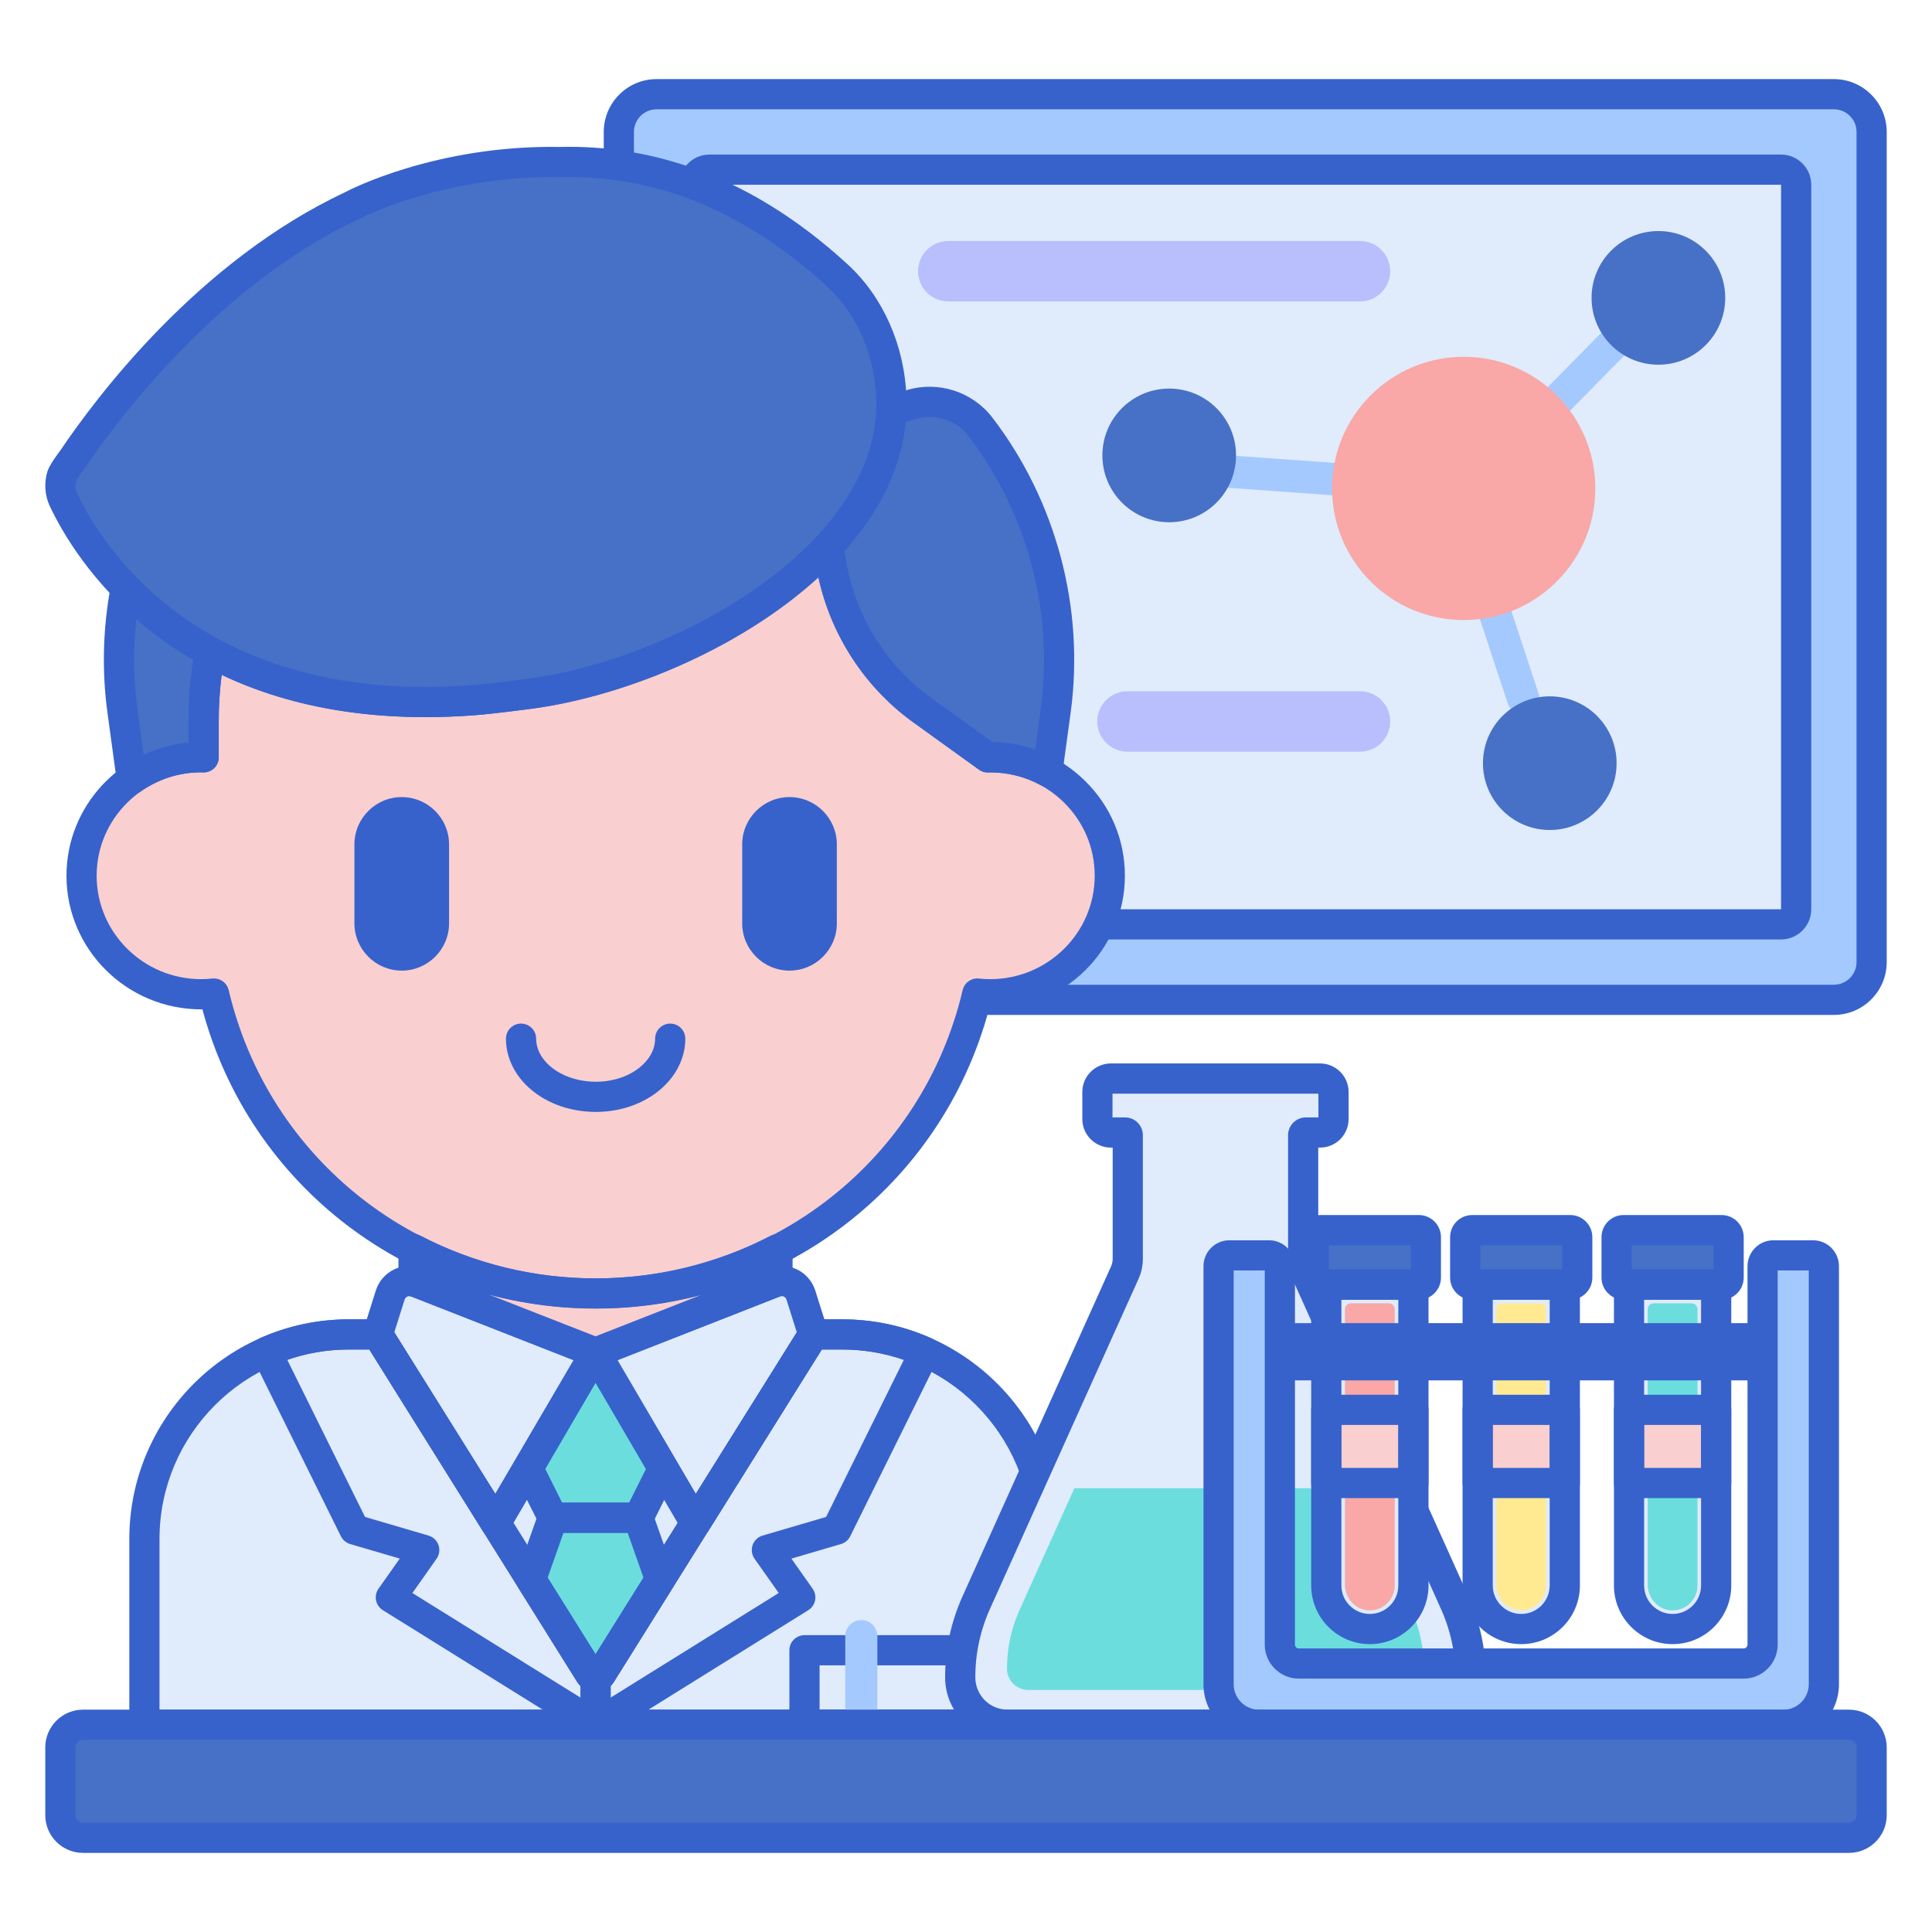 <svg id="Layer_1" enable-background="new 0 0 256 256" height="512" viewBox="0 0 256 256" width="512" xmlns="http://www.w3.org/2000/svg"><path d="m243 132.483h-156c-2.761 0-5-2.239-5-5v-110c0-2.761 2.239-5 5-5h156c2.761 0 5 2.239 5 5v110c0 2.761-2.239 5-5 5z" fill="#a4c9ff"/><path d="m92 120.483v-96c0-1.105.895-2 2-2h142c1.105 0 2 .895 2 2v96c0 1.105-.895 2-2 2h-142c-1.105 0-2-.896-2-2z" fill="#e0ebfc"/><path d="m216.314 44.111c.331.777.185 1.71-.444 2.349l-9.75 9.91c-.831.845-2.191.856-3.036.025s-.856-2.19-.025-3.036l9.75-9.91c.831-.845 2.191-.856 3.036-.025.206.203.362.437.469.687z" fill="#a4c9ff"/><circle cx="219.746" cy="39.47" fill="#4671c6" r="8.855"/><path d="m178.589 65.763-15.843-1.13c-1.183-.084-2.073-1.111-1.989-2.294s1.111-2.073 2.294-1.989l15.843 1.13c1.183.084 2.073 1.111 1.989 2.294s-1.111 2.073-2.294 1.989z" fill="#a4c9ff"/><path d="m201.659 94.643c-.842-.06-1.605-.617-1.887-1.469l-4.358-13.201c-.372-1.125.24-2.34 1.366-2.711s2.34.239 2.712 1.366l4.358 13.201c.372 1.126-.24 2.34-1.366 2.711-.274.09-.554.122-.825.103z" fill="#a4c9ff"/><circle cx="193.947" cy="64.719" fill="#f9a7a7" r="17.44"/><circle cx="154.926" cy="60.344" fill="#4671c6" r="8.855"/><circle cx="205.353" cy="101.124" fill="#4671c6" r="8.855"/><path d="m180.207 99.599h-30.811c-2.209 0-4-1.791-4-4 0-2.209 1.791-4 4-4h30.811c2.209 0 4 1.791 4 4 0 2.209-1.791 4-4 4z" fill="#b9befc"/><path d="m180.207 39.938h-54.561c-2.209 0-4-1.791-4-4 0-2.209 1.791-4 4-4h54.561c2.209 0 4 1.791 4 4 0 2.209-1.791 4-4 4z" fill="#b9befc"/><path d="m243 134.482h-156c-3.859 0-7-3.141-7-7v-110c0-3.859 3.141-7 7-7h156c3.859 0 7 3.141 7 7v110c0 3.86-3.141 7-7 7zm-156-120c-1.654 0-3 1.346-3 3v110c0 1.654 1.346 3 3 3h156c1.654 0 3-1.346 3-3v-110c0-1.654-1.346-3-3-3z" fill="#3762cc"/><path d="m236 124.482h-142c-2.206 0-4-1.794-4-4v-96c0-2.206 1.794-4 4-4h142c2.206 0 4 1.794 4 4v96c0 2.206-1.794 4-4 4zm-142-100v96.003l142-.003v-96z" fill="#3762cc"/><path d="m130.878 100.349-8.687-6.254c-6.853-4.934-11.177-12.42-12.233-20.527l-.271-1.193c-9.9 10.62-26.635 17.914-39.802 19.59 0 0-4.655.62-7.03.802-15.409 1.183-26.765-1.864-35.048-6.374-.531 2.952-.824 5.987-.824 9.09v4.864c-.11-.002-.218-.016-.328-.016-8.753 0-15.848 7.031-15.848 15.706 0 8.674 7.096 15.706 15.848 15.706.575 0 1.141-.034 1.7-.093 5.361 22.774 25.961 39.745 50.575 39.745s45.215-16.97 50.575-39.745c.559.059 1.125.093 1.7.093 8.753 0 15.848-7.032 15.848-15.706.002-8.85-7.365-15.898-16.175-15.688z" fill="#f9cfcf"/><path d="m78.942 147.334c-3.622 0-6.992-1.304-9.248-3.578-1.711-1.725-2.653-3.899-2.653-6.125 0-1.104.896-2 2-2s2 .896 2 2c0 1.18.517 2.323 1.493 3.309 1.487 1.499 3.883 2.395 6.408 2.395 2.54 0 4.863-.873 6.373-2.395.977-.984 1.492-2.128 1.492-3.309 0-1.104.896-2 2-2s2 .896 2 2c0 2.226-.942 4.401-2.652 6.125-2.256 2.274-5.613 3.578-9.213 3.578z" fill="#3762cc"/><path d="m53.234 128.611c-3.458 0-6.271-2.813-6.271-6.27v-10.451c0-3.458 2.813-6.271 6.271-6.271 3.457 0 6.27 2.813 6.27 6.271v10.451c0 3.457-2.813 6.27-6.27 6.27z" fill="#3762cc"/><path d="m104.616 128.611c-3.458 0-6.271-2.813-6.271-6.27v-10.451c0-3.458 2.813-6.271 6.271-6.271 3.457 0 6.27 2.813 6.27 6.271v10.451c.001 3.457-2.813 6.27-6.27 6.27z" fill="#3762cc"/><path d="m111.589 176.818h-8.615c-.019-.001-.037-.004-.056-.004l-.003.004h-56.672c-14.972 0-27.109 12.137-27.109 27.109v24.612h119.563v-7.152-3.861-13.599c.001-14.972-12.136-27.109-27.108-27.109z" fill="#e0ebfc"/><path d="m78.909 224.216c-.988 0-1.892-.501-2.416-1.341l-28.131-44.996c-.385-.617-.405-1.394-.053-2.03.353-.636 1.021-1.03 1.749-1.03h28.851.014 28.851c.728 0 1.397.395 1.749 1.03.353.637.332 1.414-.054 2.03l-28.145 44.998c-.522.838-1.426 1.339-2.415 1.339zm.978-3.459s0 .001 0 0zm-1.953-.001c-.001.001-.001.001-.002.002zm-24.266-41.938 25.242 40.376 25.253-40.376h-25.142c-.072.004-.146.004-.218 0z" fill="#3762cc"/><path d="m84.584 201.107c-4.231 0-7.077 0-11.336 0l-2.887 8.185 7.83 12.525c.332.531 1.106.532 1.439 0l7.839-12.535z" fill="#6bdddd"/><path d="m78.916 179.222-8.937 15.347 3.269 6.538h11.35l3.263-6.525z" fill="#6bdddd"/><path d="m78.91 224.215c-.989 0-1.892-.5-2.416-1.339l-7.83-12.523c-.322-.517-.393-1.151-.189-1.726l2.888-8.186c.282-.8 1.038-1.335 1.886-1.335h11.336c.848 0 1.604.535 1.886 1.335l2.885 8.176c.203.574.133 1.209-.19 1.726l-7.84 12.534c-.523.837-1.427 1.338-2.416 1.338zm-.976-3.459c-.001.001-.001.001-.002.002zm-5.367-11.707 6.343 10.146 6.352-10.155-2.093-5.933h-8.506z" fill="#3762cc"/><path d="m84.598 203.107h-11.35c-.758 0-1.45-.428-1.789-1.105l-3.269-6.538c-.302-.604-.278-1.318.061-1.901l8.937-15.348c.358-.614 1.017-.993 1.729-.993s1.37.378 1.729.993l8.944 15.359c.339.583.362 1.298.061 1.901l-3.263 6.526c-.34.679-1.033 1.106-1.79 1.106zm-10.114-4h8.877l2.227-4.454-6.672-11.457-6.664 11.445z" fill="#3762cc"/><path d="m51.706 171.601-1.648 5.217 15.627 24.996 13.231-22.592-23.708-9.294c-1.431-.561-3.039.207-3.502 1.673z" fill="#e0ebfc"/><path d="m106.12 171.601 1.648 5.217-15.628 24.996-13.231-22.592 23.708-9.294c1.432-.561 3.039.207 3.503 1.673z" fill="#e0ebfc"/><g fill="#3762cc"><path d="m65.686 203.814c-.688 0-1.33-.354-1.696-.939l-15.627-24.996c-.31-.497-.388-1.104-.211-1.663l1.647-5.217c.387-1.225 1.273-2.245 2.432-2.799 1.16-.554 2.511-.602 3.707-.135l23.708 9.294c.545.214.969.654 1.16 1.207s.132 1.161-.164 1.666l-13.23 22.593c-.354.604-.997.979-1.696.989-.011 0-.021 0-.03 0zm-13.442-27.273 13.386 21.411 10.378-17.723-21.529-8.439c-.233-.09-.427-.026-.522.019-.096.046-.269.158-.343.395v.001zm-.538-4.939h.01z"/><path d="m92.141 203.814c-.01 0-.02 0-.029 0-.699-.011-1.343-.386-1.696-.989l-13.231-22.593c-.296-.505-.355-1.113-.164-1.666s.615-.993 1.16-1.207l23.708-9.294c1.195-.467 2.548-.419 3.707.135 1.158.554 2.045 1.574 2.432 2.799l1.648 5.217c.177.559.099 1.166-.211 1.663l-15.627 24.996c-.367.585-1.009.939-1.697.939zm-10.324-23.585 10.379 17.723 13.386-21.411-1.37-4.337s0 0 0-.001c-.074-.236-.247-.349-.343-.395s-.293-.109-.522-.019z"/><path d="m78.909 230.538c-.367 0-.733-.101-1.057-.302l-27.12-16.877c-.468-.291-.794-.762-.903-1.301-.109-.54.009-1.101.326-1.551l2.813-3.986-6.567-1.926c-.536-.157-.982-.531-1.23-1.032l-11.655-23.555c-.241-.488-.273-1.056-.087-1.568.186-.513.573-.928 1.072-1.147 3.717-1.643 7.668-2.475 11.743-2.475h3.815c.689 0 1.33.355 1.696.939l27.872 44.584c.26.098.498.25.699.448.382.377.596.891.595 1.427l-.012 6.325c-.001.726-.396 1.394-1.03 1.745-.302.169-.636.252-.97.252zm-24.264-19.455 22.271 13.859.003-1.536c-.159-.157-.302-.334-.425-.529l-27.545-44.059h-2.706c-2.811 0-5.553.459-8.178 1.367l10.302 20.818 8.409 2.467c.62.182 1.113.65 1.326 1.261.212.609.117 1.284-.255 1.812zm25.243 9.676h.01zm-.993-.546s-.001 0-.002 0z"/><path d="m78.921 230.538c-.334 0-.668-.083-.97-.251-.635-.352-1.029-1.02-1.03-1.745l-.012-6.325c-.001-.536.213-1.05.595-1.427.201-.198.439-.351.699-.448l27.872-44.583c.365-.583 1.004-.938 1.692-.939l3.819-.001c4.074 0 8.025.832 11.744 2.474.499.221.887.636 1.072 1.148.187.513.154 1.08-.087 1.568l-11.656 23.555c-.248.501-.694.875-1.23 1.032l-6.567 1.926 2.813 3.986c.317.45.436 1.011.326 1.551-.109.539-.436 1.01-.903 1.301l-27.12 16.877c-.324.201-.69.301-1.057.301zm1.99-7.132.003 1.536 22.271-13.859-3.203-4.54c-.372-.527-.467-1.202-.255-1.812.213-.61.706-1.079 1.326-1.261l8.409-2.467 10.303-20.818c-2.626-.908-5.368-1.367-8.179-1.367h-2.707l-27.543 44.056c-.121.196-.265.375-.425.532zm-1.975-3.193h.002c-.001 0-.002 0-.002 0z"/><path d="m130.427 230.538h-23.829c-1.104 0-2-.896-2-2v-9.872c0-1.104.896-2 2-2h23.829c1.104 0 2 .896 2 2v9.872c0 1.105-.896 2-2 2zm-21.829-4h19.829v-5.872h-19.829z"/></g><path d="m16.655 77.958c-1.002 5.295-1.176 10.761-.435 16.203l1.241 9.102c2.595-1.837 5.763-2.929 9.195-2.929.111 0 .218.014.328.017v-4.865c0-3.103.297-6.136.829-9.087-4.624-2.519-8.288-5.489-11.158-8.441z" fill="#4671c6"/><path d="m17.461 105.262c-.271 0-.541-.055-.797-.165-.641-.279-1.09-.872-1.185-1.564l-1.241-9.102c-.76-5.576-.608-11.243.451-16.845.139-.733.674-1.329 1.389-1.544.714-.218 1.489-.014 2.01.521 3.103 3.19 6.695 5.908 10.681 8.078.757.412 1.165 1.263 1.013 2.111-.529 2.936-.797 5.874-.797 8.732v4.865c0 .54-.218 1.057-.604 1.433-.387.377-.913.591-1.448.566-.081-.002-.162-.007-.242-.013-.006 0-.012 0-.017 0-2.92 0-5.693.886-8.057 2.559-.344.243-.749.368-1.156.368zm.602-23.218c-.44 3.957-.395 7.927.139 11.847l.838 6.142c1.871-.883 3.876-1.431 5.945-1.623v-2.925c0-2.637.21-5.333.625-8.032-2.701-1.573-5.225-3.383-7.547-5.409z" fill="#3762cc"/><path d="m138.697 230.539h-119.562c-1.104 0-2-.896-2-2v-24.612c0-16.051 13.058-29.108 29.108-29.108h3.815c.689 0 1.33.355 1.696.939l13.875 22.194 11.558-19.735c.358-.612 1.016-.989 1.726-.989s1.367.377 1.726.989l11.558 19.735 13.875-22.194c.366-.584 1.007-.939 1.696-.939h3.821c16.051 0 29.108 13.058 29.108 29.108v24.612c0 1.105-.895 2-2 2zm-117.562-4h115.563v-22.612c0-13.845-11.264-25.108-25.108-25.108h-2.713l-15.039 24.057c-.372.594-1.025.948-1.726.939-.699-.011-1.343-.386-1.696-.989l-11.502-19.64-11.502 19.64c-.354.604-.997.979-1.696.989-.692.01-1.354-.346-1.726-.939l-15.04-24.058h-2.707c-13.845 0-25.108 11.264-25.108 25.108z" fill="#3762cc"/><path d="m55.208 169.928 23.704 9.292 23.704-9.292c.134-.052.27-.082.406-.112v-4.3c-7.203 3.749-15.398 5.878-24.1 5.878-8.713 0-16.917-2.135-24.127-5.892v4.312c.139.03.277.061.413.114z" fill="#f9cfcf"/><path d="m78.913 181.221c-.248 0-.495-.046-.729-.138l-23.685-9.285c-.043-.012-.087-.02-.13-.029-.918-.2-1.573-1.014-1.573-1.954v-4.312c0-.699.365-1.348.963-1.71.598-.363 1.341-.388 1.961-.063 7.112 3.706 15.136 5.665 23.203 5.665 8.059 0 16.073-1.954 23.176-5.652.62-.322 1.365-.299 1.961.064.598.362.963 1.011.963 1.71v4.3c0 .942-.657 1.756-1.578 1.955-.043.009-.086.017-.128.029l-23.673 9.282c-.236.092-.483.138-.731.138zm-14.227-9.726 14.228 5.577 14.182-5.56c-9.235 2.49-19.181 2.482-28.41-.017zm-10.178.306h.01z" fill="#3762cc"/><path d="m129.903 56.545c-2.14-2.79-5.784-3.961-9.148-2.942l-2.653.804c-.264 6.643-3.5 12.738-8.428 18.011l.369 1.719h.005c1.18 7.887 5.451 15.14 12.144 19.958l8.687 6.254c2.858-.067 5.528.607 7.906 1.893l1.102-8.082c1.822-13.368-1.772-26.91-9.984-37.615z" fill="#4671c6"/><path d="m78.932 173.395c-24.633 0-45.823-16.22-52.111-39.651-.055.001-.11.001-.165.001-9.841 0-17.848-7.943-17.848-17.706 0-9.204 7.116-16.791 16.177-17.629v-2.925c0-3.114.288-6.292.854-9.444.114-.632.524-1.171 1.104-1.449.58-.276 1.257-.26 1.82.047 9.338 5.084 20.758 7.147 33.938 6.136 2.293-.175 6.873-.784 6.92-.79 13.98-1.78 29.85-9.581 38.604-18.972.506-.543 1.269-.762 1.984-.567.715.193 1.266.766 1.429 1.488l.271 1.193c.014.061.025.122.033.185.999 7.673 5.16 14.657 11.418 19.161l8.158 5.875c4.592.062 8.904 1.851 12.211 5.078 3.434 3.354 5.325 7.833 5.325 12.613 0 9.763-8.007 17.706-17.848 17.706-.056 0-.11 0-.166-.001-6.286 23.431-27.476 39.651-52.108 39.651zm-50.575-43.745c.918 0 1.73.631 1.945 1.542 5.295 22.493 25.292 38.202 48.629 38.202s43.333-15.709 48.627-38.202c.231-.98 1.152-1.634 2.155-1.531.533.056 1.021.083 1.493.083 7.636 0 13.848-6.148 13.848-13.706 0-3.694-1.463-7.157-4.12-9.751-2.693-2.63-6.271-4.011-10.009-3.938-.424.034-.863-.122-1.217-.376l-8.687-6.255c-6.432-4.631-10.926-11.552-12.595-19.276-10.976 10.102-26.757 16.039-38.287 17.508-.181.023-4.727.628-7.131.812-12.814.985-24.118-.81-33.641-5.33-.255 2.029-.383 4.056-.383 6.053v4.864c0 .536-.216 1.051-.599 1.427-.382.376-.908.563-1.437.573-.088-.002-.174-.007-.261-.014-.002 0-.004 0-.006 0-7.667 0-13.875 6.147-13.875 13.703 0 7.558 6.212 13.706 13.848 13.706.473 0 .96-.027 1.491-.083.073-.007.142-.011.212-.011z" fill="#3762cc"/><path d="m138.785 104.242c-.327 0-.654-.08-.951-.24-2.135-1.155-4.477-1.697-6.909-1.653-.423.034-.862-.122-1.216-.376l-8.687-6.255c-6.919-4.98-11.626-12.681-12.932-21.144-.001-.006-.002-.012-.003-.018l-.369-1.719c-.138-.64.047-1.307.494-1.785 5.008-5.359 7.663-10.986 7.892-16.726.033-.851.603-1.587 1.418-1.834l2.652-.804c4.139-1.251 8.684.209 11.314 3.638 8.478 11.052 12.26 25.304 10.379 39.104l-1.102 8.082c-.089.65-.49 1.216-1.076 1.513-.283.145-.593.217-.904.217zm-7.266-5.895c1.952.025 3.84.358 5.644.993l.743-5.45c1.737-12.749-1.758-25.917-9.59-36.127-1.622-2.116-4.427-3.018-6.98-2.245l-1.333.404c-.585 5.929-3.322 11.665-8.156 17.084l.124.576c.024.084.043.17.056.259 1.116 7.458 5.247 14.249 11.334 18.631z" fill="#3762cc"/><path d="m110.968 36.502c-6.764-6.21-13.603-10.224-20.372-12.534l.001-.002c-.014-.004-.027-.007-.04-.011-5.537-1.884-11.025-2.625-16.388-2.486-16.12-.264-27.482 5.755-27.482 5.755l.012.003c-19.327 9.013-32.889 27.398-37.105 33.665-.27.33-1.246 1.702-1.389 2.146-.326 1.016-.269 2.178.213 3.198 3.577 7.571 17.198 29.392 54.438 26.532 2.376-.182 7.03-.802 7.03-.802 20.248-2.578 48.993-18.416 48.228-39.253-.23-6.254-2.805-12.226-7.146-16.211z" fill="#4671c6"/><path d="m56.364 95.022c-33.794 0-46.534-21.116-49.755-27.932-.683-1.447-.796-3.146-.309-4.664.268-.834 1.354-2.292 1.664-2.696 4.927-7.314 18.387-25.152 37.72-34.237.022-.013.044-.025.066-.037.482-.256 11.999-6.263 28.451-5.987 5.732-.143 11.463.714 16.952 2.576.046.014.092.029.137.047 7.342 2.514 14.416 6.866 21.029 12.937 4.7 4.315 7.54 10.734 7.793 17.611.821 22.397-29.028 38.643-49.975 41.311-.181.023-4.727.628-7.131.812-2.297.175-4.513.259-6.642.259zm-46.274-31.31c-.157.546-.108 1.151.137 1.67 3.146 6.66 16.233 28.184 52.476 25.392 2.294-.176 6.873-.784 6.92-.79 19.897-2.533 47.201-17.909 46.493-37.197-.213-5.815-2.582-11.214-6.5-14.811-6.218-5.708-12.834-9.784-19.665-12.115-.012-.004-.023-.008-.035-.012-.001-.001-.002-.001-.003-.001-5.054-1.72-10.338-2.512-15.69-2.38-.336-.005-.67-.008-1-.008-14.051 0-24.167 4.814-25.459 5.46-.069.044-.143.084-.218.119-19.076 8.896-32.601 27.484-36.292 32.969-.035.053-.072.103-.112.151-.237.288-.882 1.224-1.052 1.553z" fill="#3762cc"/><path d="m192.746 212.342-19.677-43.712c-.26-.577-.394-1.202-.394-1.835v-16.375c0-.197.16-.357.357-.357h1.882c.985 0 1.784-.799 1.784-1.784v-3.583c0-.985-.799-1.784-1.784-1.784h-27.718c-.985 0-1.784.799-1.784 1.784v3.583c0 .985.799 1.784 1.784 1.784h1.882c.197 0 .357.16.357.357v16.375c0 .633-.134 1.258-.394 1.835l-19.677 43.712c-1.402 3.115-2.127 6.491-2.127 9.907v.033c0 3.456 2.801 6.257 6.257 6.257h27.561 27.561c3.456 0 6.257-2.801 6.257-6.257v-.033c0-3.416-.725-6.792-2.127-9.907z" fill="#e0ebfc"/><path d="m188.616 230.538h-55.123c-4.553 0-8.257-3.704-8.257-8.257 0-3.754.774-7.363 2.303-10.76l19.679-43.713c.144-.32.217-.662.217-1.014v-14.731h-.238c-2.087 0-3.784-1.697-3.784-3.784v-3.583c0-2.087 1.697-3.784 3.784-3.784h27.718c2.086 0 3.783 1.697 3.783 3.784v3.583c0 2.087-1.697 3.784-3.783 3.784h-.238v14.731c0 .353.073.693.218 1.014l19.677 43.712c1.527 3.396 2.303 7.005 2.303 10.729-.002 4.585-3.706 8.289-8.259 8.289zm-41.204-82.475h1.666c1.3 0 2.356 1.057 2.356 2.356v16.375c0 .919-.191 1.812-.568 2.653l-19.68 43.715c-1.294 2.877-1.95 5.935-1.95 9.086 0 2.38 1.909 4.289 4.257 4.289h55.123c2.348 0 4.257-1.909 4.257-4.257 0-3.186-.656-6.243-1.95-9.118-.001 0-.001 0-.001 0l-19.677-43.712c-.378-.841-.569-1.734-.569-2.656v-16.374c0-1.3 1.057-2.356 2.356-2.356h1.665v-3.151h-27.285z" fill="#3762cc"/><path d="m187.01 213.32-7.256-16.12h-37.397l-7.256 16.12c-1.107 2.459-1.667 5.073-1.666 7.799.001 1.551 1.265 2.807 2.816 2.807h49.61c1.552 0 2.816-1.263 2.816-2.845-.001-2.694-.562-5.305-1.667-7.761z" fill="#6bdddd"/><path d="m116.255 228.539h-4.254v-11.745c0-1.175.952-2.127 2.127-2.127 1.175 0 2.127.952 2.127 2.127z" fill="#a4c9ff"/><path d="m241.672 223.172v-55.397c0-.791-.641-1.433-1.433-1.433h-5.253c-.791 0-1.433.641-1.433 1.433v50.144c0 1.385-1.123 2.507-2.507 2.507h-58.951c-1.385 0-2.507-1.123-2.507-2.507v-50.144c0-.791-.641-1.433-1.433-1.433h-5.253c-.791 0-1.433.641-1.433 1.433v55.397c0 2.967 2.405 5.373 5.373 5.373h.328 2.418c2.716 0 67.949 0 66.712 0 2.967-.001 5.372-2.406 5.372-5.373z" fill="#a4c9ff"/><path d="m188.007 170.216h-12.989c-.512 0-.928-.415-.928-.928v-5.362c0-.512.415-.928.928-.928h12.989c.512 0 .928.415.928.928v5.362c0 .513-.416.928-.928.928z" fill="#4671c6"/><path d="m175.739 170.216v39.868c0 3.188 2.585 5.773 5.773 5.773s5.773-2.585 5.773-5.773v-39.868z" fill="#e0ebfc"/><path d="m181.286 213.376c-1.751-.117-3.073-1.653-3.073-3.408v-36.491c0-.434.352-.786.786-.786h5.025c.434 0 .786.352.786.786v36.607c.001 1.894-1.603 3.42-3.524 3.292z" fill="#f9a7a7"/><path d="m175.739 186.813h11.546v9.691h-11.546z" fill="#f9cfcf"/><path d="m181.512 217.857c-4.286 0-7.772-3.487-7.772-7.773v-39.868c0-1.104.896-2 2-2h11.546c1.104 0 2 .896 2 2v39.868c-.001 4.286-3.488 7.773-7.774 7.773zm-3.773-45.641v37.868c0 2.081 1.692 3.773 3.772 3.773 2.081 0 3.773-1.692 3.773-3.773v-37.868z" fill="#3762cc"/><path d="m187.285 198.503h-11.546c-1.104 0-2-.896-2-2v-9.69c0-1.104.896-2 2-2h11.546c1.104 0 2 .896 2 2v9.69c0 1.104-.895 2-2 2zm-9.546-4h7.546v-5.69h-7.546z" fill="#3762cc"/><path d="m188.007 172.217h-12.989c-1.614 0-2.928-1.313-2.928-2.929v-5.361c0-1.615 1.313-2.929 2.928-2.929h12.989c1.614 0 2.928 1.313 2.928 2.929v5.361c0 1.615-1.314 2.929-2.928 2.929zm-11.917-4h10.845v-3.219h-10.845z" fill="#3762cc"/><path d="m208.065 170.216h-12.989c-.512 0-.928-.415-.928-.928v-5.362c0-.512.415-.928.928-.928h12.989c.512 0 .928.415.928.928v5.362c0 .513-.415.928-.928.928z" fill="#4671c6"/><path d="m195.797 170.216v39.868c0 3.188 2.585 5.773 5.773 5.773s5.773-2.585 5.773-5.773v-39.868z" fill="#e0ebfc"/><path d="m201.344 213.376c-1.751-.117-3.073-1.653-3.073-3.408v-36.491c0-.434.352-.786.786-.786h5.025c.434 0 .786.352.786.786v36.607c.001 1.894-1.603 3.42-3.524 3.292z" fill="#ffea92"/><path d="m195.797 186.813h11.546v9.691h-11.546z" fill="#f9cfcf"/><path d="m201.57 217.857c-4.286 0-7.773-3.487-7.773-7.773v-39.868c0-1.104.896-2 2-2h11.547c1.104 0 2 .896 2 2v39.868c0 4.286-3.488 7.773-7.774 7.773zm-3.773-45.641v37.868c0 2.081 1.692 3.773 3.773 3.773s3.773-1.692 3.773-3.773v-37.868z" fill="#3762cc"/><path d="m207.344 198.503h-11.547c-1.104 0-2-.896-2-2v-9.69c0-1.104.896-2 2-2h11.547c1.104 0 2 .896 2 2v9.69c0 1.104-.896 2-2 2zm-9.547-4h7.547v-5.69h-7.547z" fill="#3762cc"/><path d="m208.065 172.217h-12.99c-1.614 0-2.928-1.313-2.928-2.929v-5.361c0-1.615 1.313-2.929 2.928-2.929h12.99c1.614 0 2.928 1.313 2.928 2.929v5.361c0 1.615-1.313 2.929-2.928 2.929zm-11.918-4h10.846v-3.219h-10.846z" fill="#3762cc"/><path d="m228.123 170.216h-12.989c-.512 0-.928-.415-.928-.928v-5.362c0-.512.415-.928.928-.928h12.989c.512 0 .928.415.928.928v5.362c0 .513-.415.928-.928.928z" fill="#4671c6"/><path d="m215.856 170.216v39.868c0 3.188 2.585 5.773 5.773 5.773s5.773-2.585 5.773-5.773v-39.868z" fill="#e0ebfc"/><path d="m221.403 213.376c-1.751-.117-3.073-1.653-3.073-3.408v-36.491c0-.434.352-.786.786-.786h5.025c.434 0 .786.352.786.786v36.607c.001 1.894-1.604 3.42-3.524 3.292z" fill="#6bdddd"/><path d="m215.856 186.813h11.546v9.691h-11.546z" fill="#f9cfcf"/><path d="m221.629 217.857c-4.286 0-7.773-3.487-7.773-7.773v-39.868c0-1.104.896-2 2-2h11.546c1.104 0 2 .896 2 2v39.868c-.001 4.286-3.487 7.773-7.773 7.773zm-3.774-45.641v37.868c0 2.081 1.692 3.773 3.773 3.773 2.08 0 3.772-1.692 3.772-3.773v-37.868z" fill="#3762cc"/><path d="m227.401 198.503h-11.546c-1.104 0-2-.896-2-2v-9.69c0-1.104.896-2 2-2h11.546c1.104 0 2 .896 2 2v9.69c0 1.104-.895 2-2 2zm-9.546-4h7.546v-5.69h-7.546z" fill="#3762cc"/><path d="m228.123 172.217h-12.989c-1.614 0-2.928-1.313-2.928-2.929v-5.361c0-1.615 1.313-2.929 2.928-2.929h12.989c1.614 0 2.928 1.313 2.928 2.929v5.361c0 1.615-1.314 2.929-2.928 2.929zm-11.917-4h10.845v-3.219h-10.845z" fill="#3762cc"/><path d="m236.316 230.544h-69.475c-4.065 0-7.373-3.307-7.373-7.372v-55.397c0-1.893 1.54-3.433 3.433-3.433h5.254c1.893 0 3.433 1.54 3.433 3.433v50.144c0 .28.228.508.507.508h58.951c.279 0 .507-.228.507-.508v-50.144c0-1.893 1.54-3.433 3.434-3.433h5.253c1.893 0 3.433 1.54 3.433 3.433v55.397c0 4.053-3.288 7.353-7.337 7.372-.007 0-.014 0-.02 0zm-72.847-62.202v54.83c0 1.859 1.513 3.372 3.373 3.372h69.457c1.86 0 3.373-1.513 3.373-3.372v-54.83h-4.119v49.576c0 2.485-2.021 4.508-4.507 4.508h-58.951c-2.485 0-4.507-2.022-4.507-4.508v-49.576z" fill="#3762cc"/><path d="m199.779 147.267h3.582v63.697h-3.582z" fill="#a4c9ff" transform="matrix(0 1 -1 0 380.685 -22.455)"/><path d="m233.419 182.906h-63.697c-1.104 0-2-.896-2-2v-3.582c0-1.104.896-2 2-2h63.697c1.104 0 2 .896 2 2v3.582c0 1.105-.896 2-2 2z" fill="#3762cc"/><path d="m245 243.517h-234c-1.657 0-3-1.343-3-3v-8.979c0-1.657 1.343-3 3-3h234c1.657 0 3 1.343 3 3v8.979c0 1.657-1.343 3-3 3z" fill="#4671c6"/><path d="m245 245.518h-234c-2.757 0-5-2.243-5-5v-8.979c0-2.757 2.243-5 5-5h234c2.757 0 5 2.243 5 5v8.979c0 2.756-2.243 5-5 5zm-234-14.98c-.552 0-1 .448-1 1v8.979c0 .552.448 1 1 1h234c.552 0 1-.448 1-1v-8.979c0-.552-.448-1-1-1z" fill="#3762cc"/></svg>